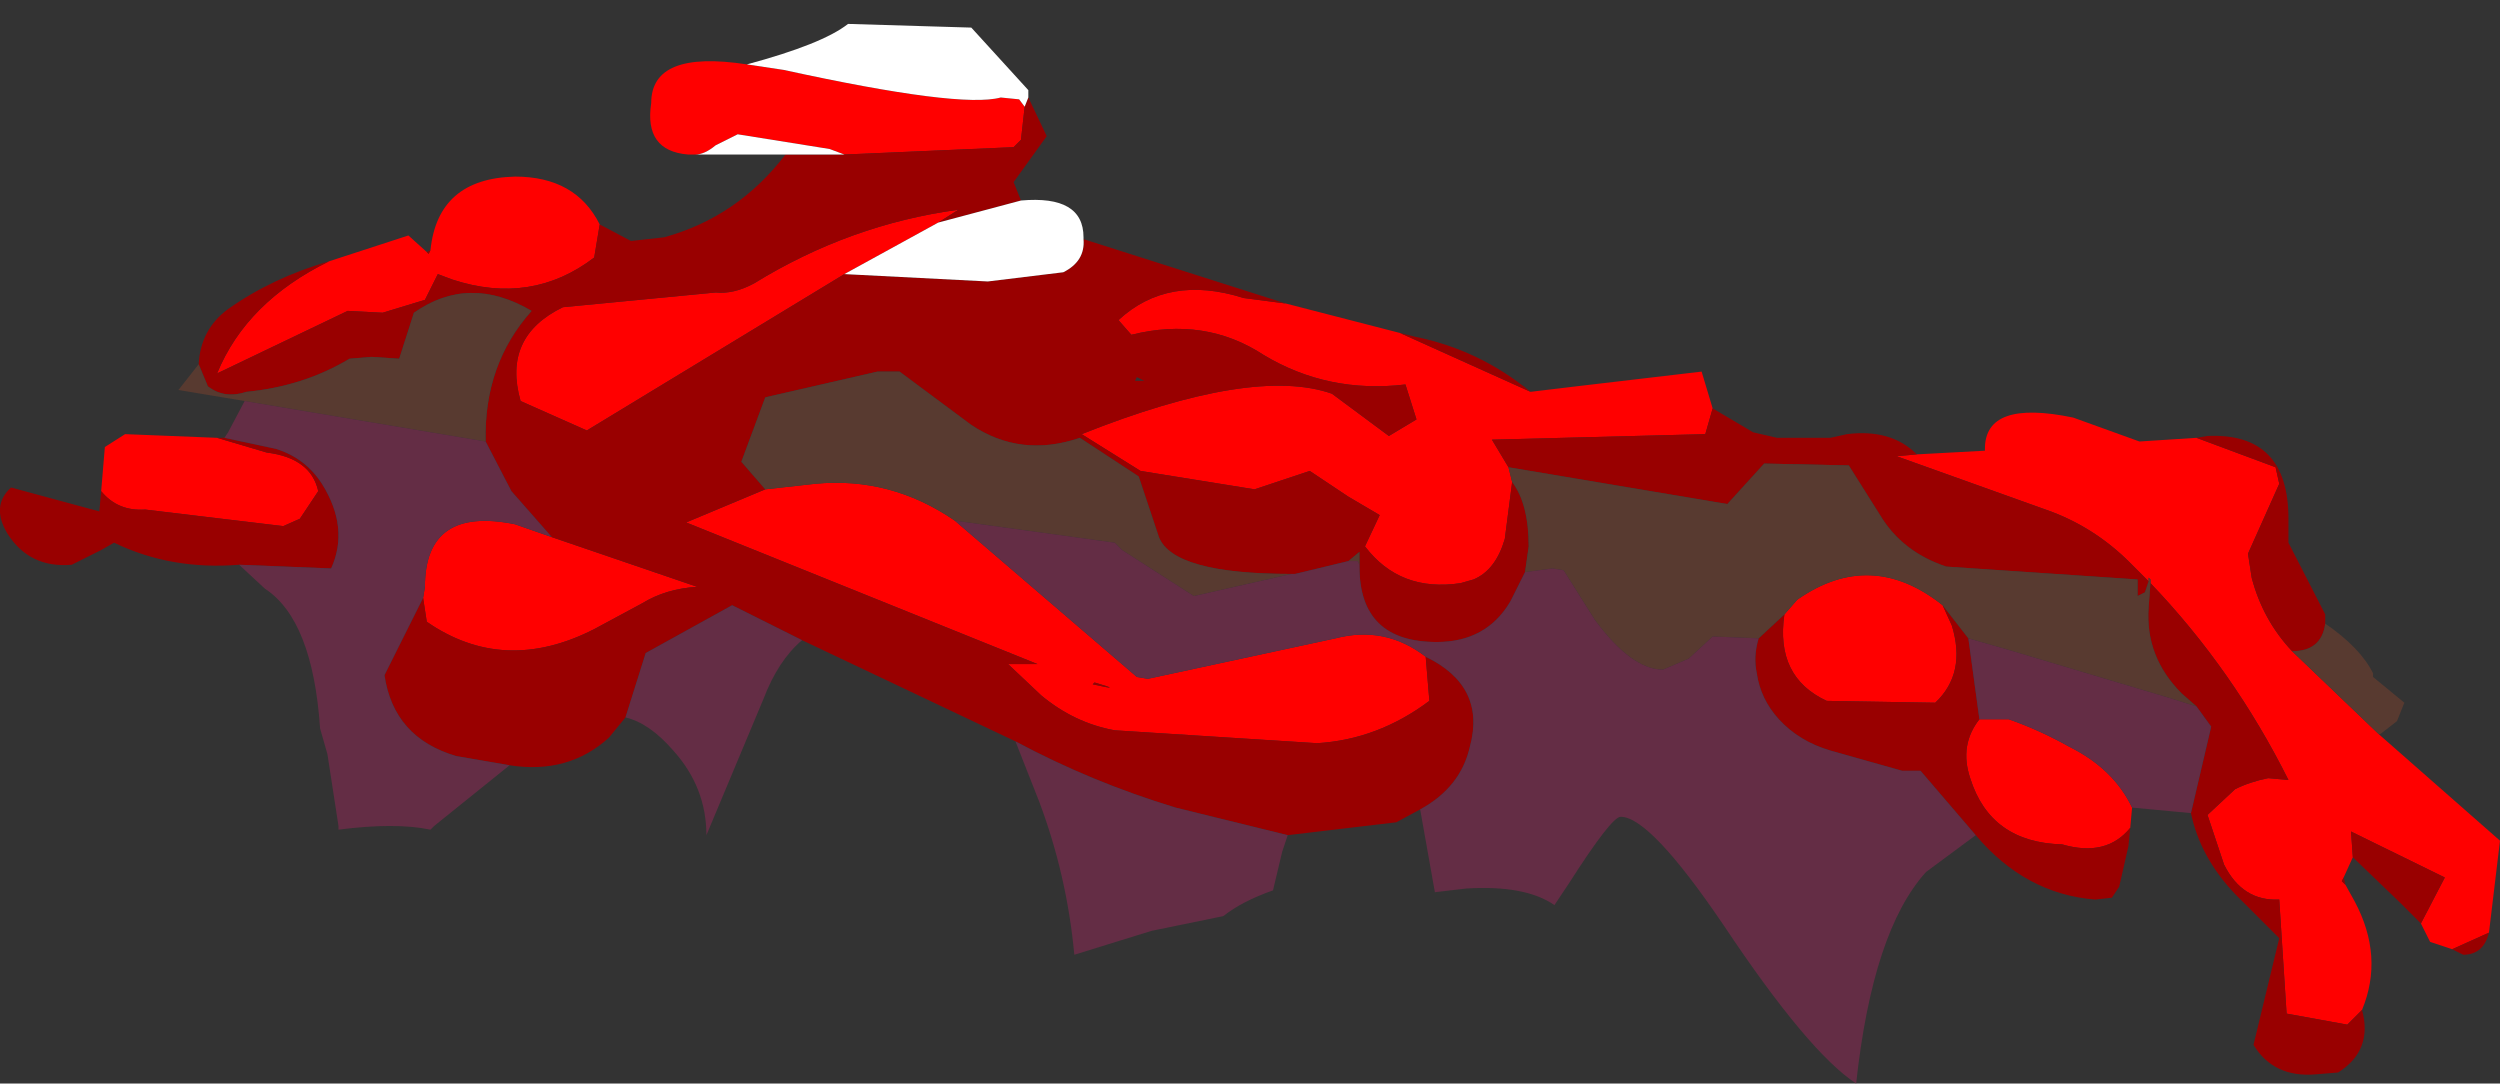 <?xml version="1.0" encoding="UTF-8" standalone="no"?>
<svg xmlns:ffdec="https://www.free-decompiler.com/flash" xmlns:xlink="http://www.w3.org/1999/xlink" ffdec:objectType="frame" height="29.45px" width="67.95px" xmlns="http://www.w3.org/2000/svg">
  <rect width="100%" height="100%" fill="#333333" stroke="none"/>
  <g transform="matrix(1.0, 0.0, 0.0, 1.0, 36.95, 12.45)">
    <use ffdec:characterId="1878" height="29.45" transform="matrix(1.0, 0.0, 0.0, 1.0, -36.95, -12.45)" width="67.95" xlink:href="#shape0"/>
  </g>
  <defs>
    <g id="shape0" transform="matrix(1.0, 0.0, 0.0, 1.0, 36.95, 12.45)">
      <path d="M1.1 -3.4 L4.65 -1.8 5.9 -1.95 9.3 -2.35 9.6 -1.35 9.4 -0.65 3.6 -0.5 4.05 0.25 4.15 0.65 3.95 2.2 Q3.7 3.05 3.1 3.3 L2.75 3.4 Q1.1 3.65 0.15 2.4 L0.55 1.55 -0.3 1.05 -1.35 0.35 -2.85 0.85 -5.95 0.35 -7.55 -0.65 Q-2.9 -2.5 -0.75 -1.75 L0.8 -0.6 1.55 -1.05 1.25 -2.0 Q-0.85 -1.75 -2.6 -2.8 -4.2 -3.85 -6.2 -3.35 L-6.55 -3.75 Q-5.2 -5.0 -3.15 -4.35 L-2.0 -4.2 1.1 -3.4 M15.15 -0.1 L17.0 -0.2 17.0 -0.25 Q17.0 -1.6 19.4 -1.1 L21.2 -0.45 22.75 -0.55 24.9 0.25 25.0 0.7 24.15 2.6 24.25 3.25 Q24.55 4.4 25.35 5.25 L27.7 7.5 31.0 10.4 30.7 12.9 29.7 13.35 29.1 13.15 28.85 12.65 29.5 11.4 26.95 10.15 27.0 10.85 26.75 11.4 26.7 11.5 26.8 11.6 27.05 12.05 Q27.85 13.55 27.25 15.0 L26.85 15.4 25.2 15.1 25.0 12.0 Q24.0 12.05 23.5 11.05 L23.05 9.7 23.8 9.0 Q24.2 8.8 24.7 8.7 L25.25 8.75 Q23.75 5.75 21.5 3.4 L21.5 3.3 21.45 3.25 21.45 3.35 20.95 2.85 Q19.95 1.85 18.65 1.4 L14.6 -0.05 15.15 -0.1 M21.0 9.5 L20.95 10.05 Q20.3 10.85 19.1 10.5 17.15 10.45 16.6 8.7 16.3 7.8 16.85 7.1 L17.65 7.1 Q18.5 7.4 19.3 7.85 20.5 8.45 21.0 9.5 M-34.2 0.9 L-34.1 -0.3 -33.55 -0.65 -31.05 -0.55 -29.7 -0.15 Q-28.5 0.0 -28.3 0.9 L-28.8 1.65 -29.25 1.85 -33.0 1.4 Q-33.75 1.45 -34.2 0.9 M-28.0 -5.35 L-25.85 -6.05 -25.35 -5.6 -25.3 -5.55 -25.25 -5.65 Q-25.05 -7.6 -22.95 -7.65 -21.3 -7.65 -20.65 -6.35 L-20.8 -5.45 Q-22.5 -4.15 -24.65 -4.85 L-25.05 -5.0 -25.4 -4.3 -26.55 -3.95 -27.5 -4.0 -31.05 -2.3 Q-30.25 -4.25 -28.0 -5.35 M-18.05 -8.25 L-18.1 -8.25 -18.25 -8.25 Q-19.45 -8.35 -19.25 -9.65 -19.25 -11.1 -16.65 -10.7 L-15.65 -10.55 Q-10.85 -9.5 -9.75 -9.8 L-9.25 -9.75 -9.1 -9.55 -9.2 -8.65 -9.4 -8.45 -14.0 -8.25 -14.4 -8.4 -16.9 -8.8 -17.5 -8.5 Q-17.8 -8.25 -18.05 -8.25 M15.85 4.0 L16.1 4.55 Q16.5 5.85 15.65 6.65 L12.7 6.6 Q11.3 5.95 11.55 4.25 L11.9 3.85 Q13.9 2.45 15.85 4.0 M-11.0 1.7 L-6.05 5.95 -5.75 6.0 -0.65 4.9 Q0.7 4.55 1.8 5.4 L1.9 6.6 Q0.5 7.65 -1.15 7.75 L-6.65 7.4 Q-7.75 7.2 -8.65 6.45 L-9.55 5.6 -8.75 5.6 -18.3 1.75 -16.15 0.85 -14.8 0.7 Q-12.75 0.5 -11.0 1.7 M-21.95 2.15 L-18.0 3.5 Q-18.85 3.55 -19.5 3.95 L-20.8 4.65 Q-23.25 5.9 -25.35 4.45 L-25.45 3.8 -25.4 3.5 Q-25.4 1.3 -22.95 1.8 L-21.95 2.15 M-14.0 -5.0 L-21.0 -0.75 -22.8 -1.55 Q-23.3 -3.3 -21.65 -4.1 L-17.5 -4.5 Q-17.0 -4.45 -16.45 -4.75 -13.85 -6.35 -10.9 -6.75 L-11.45 -6.4 -14.0 -5.0 M-7.2 6.1 L-7.25 6.15 Q-6.35 6.35 -7.2 6.1" fill="#ff0000" fill-rule="evenodd" stroke="none"/>
      <path d="M1.1 -3.4 L1.5 -3.3 Q3.25 -2.95 4.65 -1.8 L1.1 -3.4 M9.6 -1.35 L10.7 -0.7 11.35 -0.55 12.8 -0.55 13.25 -0.65 Q14.45 -0.8 15.15 -0.1 L14.6 -0.05 18.65 1.4 Q19.95 1.85 20.95 2.85 L21.45 3.35 21.35 3.65 21.15 3.75 21.15 3.3 15.95 2.95 Q14.75 2.55 14.15 1.55 L13.3 0.2 11.0 0.15 10.0 1.25 4.05 0.25 3.6 -0.5 9.4 -0.65 9.6 -1.35 M22.75 -0.55 L23.05 -0.6 Q25.25 -0.7 25.25 1.65 L25.25 2.3 26.25 4.25 26.25 4.5 Q26.15 5.25 25.35 5.25 24.55 4.4 24.25 3.25 L24.15 2.6 25.0 0.7 24.9 0.25 22.75 -0.55 M30.7 12.9 Q30.55 13.5 30.0 13.5 L29.7 13.35 30.7 12.9 M28.85 12.65 L28.3 12.1 27.0 10.85 26.95 10.15 29.5 11.4 28.85 12.65 M26.75 11.4 L26.8 11.6 26.7 11.5 26.75 11.4 M27.25 15.0 Q27.55 16.1 26.6 16.7 L26.0 16.75 Q24.85 16.85 24.3 15.95 L25.0 13.05 23.8 11.85 Q22.85 10.85 22.6 9.65 L23.15 7.3 22.75 6.75 22.35 6.4 Q21.35 5.4 21.45 4.05 L21.5 3.4 Q23.75 5.75 25.25 8.75 L24.7 8.7 Q24.2 8.8 23.8 9.0 L23.05 9.7 23.5 11.05 Q24.0 12.05 25.0 12.0 L25.2 15.1 26.85 15.4 27.25 15.0 M20.95 10.05 L20.9 10.55 20.65 11.65 20.45 11.95 20.0 12.0 Q18.1 11.85 16.75 10.25 L15.25 8.5 14.75 8.5 12.8 7.95 Q11.95 7.7 11.4 7.1 10.9 6.55 10.8 5.85 10.7 5.4 10.85 4.9 L11.55 4.25 Q11.3 5.95 12.7 6.6 L15.65 6.65 Q16.5 5.85 16.1 4.55 L15.85 4.0 16.55 4.9 16.85 7.1 Q16.3 7.8 16.6 8.7 17.15 10.45 19.1 10.5 20.3 10.85 20.95 10.05 M1.65 9.55 L1.0 9.9 -1.95 10.25 -5.0 9.5 Q-7.3 8.8 -9.35 7.7 L-15.15 4.95 -17.05 4.0 -19.4 5.3 -19.95 7.05 -20.4 7.6 Q-21.5 8.6 -23.1 8.35 L-24.55 8.1 Q-26.25 7.6 -26.5 5.9 L-25.45 3.8 -25.35 4.45 Q-23.25 5.9 -20.8 4.65 L-19.5 3.95 Q-18.85 3.55 -18.0 3.5 L-21.95 2.15 -23.05 0.9 -23.75 -0.45 Q-23.8 -2.55 -22.5 -4.0 -24.2 -5.0 -25.7 -3.95 L-26.1 -2.7 -26.85 -2.75 -27.45 -2.7 Q-28.7 -1.95 -30.25 -1.8 -30.85 -1.6 -31.3 -1.95 L-31.55 -2.55 Q-31.5 -3.5 -30.75 -4.05 -29.55 -4.9 -28.0 -5.35 -30.25 -4.25 -31.05 -2.3 L-27.5 -4.0 -26.55 -3.95 -25.4 -4.3 -25.05 -5.0 -24.65 -4.85 Q-22.5 -4.15 -20.8 -5.45 L-20.65 -6.35 -19.8 -5.9 -18.9 -6.0 Q-16.9 -6.55 -15.6 -8.25 L-14.0 -8.25 -9.4 -8.45 -9.2 -8.65 -9.1 -9.55 -9.0 -9.8 -8.5 -8.75 -9.4 -7.5 -9.2 -7.0 -11.45 -6.4 -10.9 -6.75 Q-13.85 -6.35 -16.45 -4.75 -17.0 -4.45 -17.5 -4.5 L-21.65 -4.1 Q-23.3 -3.3 -22.8 -1.55 L-21.0 -0.75 -14.0 -5.0 -10.1 -4.8 -8.05 -5.05 Q-7.45 -5.35 -7.5 -5.95 L-2.0 -4.2 -3.15 -4.35 Q-5.2 -5.0 -6.55 -3.75 L-6.2 -3.35 Q-4.2 -3.85 -2.6 -2.8 -0.85 -1.75 1.25 -2.0 L1.55 -1.05 0.8 -0.6 -0.75 -1.75 Q-2.9 -2.5 -7.55 -0.65 L-5.95 0.35 -2.85 0.85 -1.35 0.35 -0.3 1.05 0.55 1.55 0.15 2.4 Q1.1 3.65 2.75 3.4 L3.1 3.3 Q3.7 3.05 3.95 2.2 L4.15 0.65 Q4.6 1.25 4.6 2.4 L4.5 3.1 4.1 3.9 Q3.45 5.0 2.1 5.0 0.0 5.0 0.0 2.95 L0.0 2.9 0.0 2.55 -0.3 2.8 -1.75 3.15 -1.85 3.15 Q-5.05 3.15 -5.45 2.15 L-6.0 0.5 -7.6 -0.55 Q-9.2 0.0 -10.55 -0.9 L-12.5 -2.35 -13.1 -2.35 -16.15 -1.65 -16.8 0.1 -16.15 0.85 -18.3 1.75 -8.75 5.6 -9.55 5.6 -8.65 6.45 Q-7.75 7.2 -6.65 7.4 L-1.15 7.75 Q0.5 7.65 1.9 6.6 L1.8 5.4 Q3.45 6.2 3.0 7.85 2.75 8.95 1.65 9.55 M-30.45 2.9 Q-32.3 3.05 -33.85 2.3 L-34.2 2.5 -35.0 2.9 Q-36.15 3.0 -36.75 2.05 -37.2 1.3 -36.65 0.8 L-34.25 1.45 -34.2 0.9 Q-33.75 1.45 -33.0 1.4 L-29.25 1.85 -28.8 1.65 -28.3 0.9 Q-28.5 0.0 -29.7 -0.15 L-31.05 -0.55 -30.85 -0.55 -29.45 -0.25 Q-28.65 0.0 -28.2 0.7 -27.45 1.9 -27.95 3.0 L-30.45 2.9 M-25.35 -5.6 L-25.25 -5.65 -25.3 -5.55 -25.35 -5.6 M-5.85 -2.1 L-6.05 -2.2 -6.1 -2.1 -5.85 -2.1 M-7.2 6.1 Q-6.35 6.35 -7.25 6.15 L-7.2 6.1" fill="#990000" fill-rule="evenodd" stroke="none"/>
      <path d="M-15.6 -8.25 L-18.05 -8.25 Q-17.8 -8.25 -17.5 -8.5 L-16.9 -8.8 -14.4 -8.4 -14.0 -8.25 -15.6 -8.25 M-16.65 -10.7 Q-14.6 -11.25 -13.9 -11.8 L-10.55 -11.7 -9.0 -10.0 -9.0 -9.8 -9.1 -9.55 -9.25 -9.75 -9.75 -9.8 Q-10.85 -9.5 -15.65 -10.55 L-16.65 -10.7 M-9.2 -7.0 Q-7.5 -7.15 -7.5 -6.0 L-7.5 -5.95 Q-7.45 -5.35 -8.05 -5.05 L-10.1 -4.8 -14.0 -5.0 -11.45 -6.4 -9.2 -7.0" fill="#ffffff" fill-rule="evenodd" stroke="none"/>
      <path d="M26.25 4.5 Q27.2 5.15 27.55 5.85 L27.55 5.95 28.4 6.65 28.2 7.15 27.75 7.5 27.7 7.5 25.35 5.25 Q26.15 5.25 26.25 4.5 M-30.3 -1.55 L-32.1 -1.85 -31.55 -2.55 -31.3 -1.95 Q-30.85 -1.6 -30.25 -1.8 -28.7 -1.95 -27.45 -2.7 L-26.85 -2.75 -26.1 -2.7 -25.7 -3.95 Q-24.2 -5.0 -22.5 -4.0 -23.8 -2.55 -23.75 -0.45 L-30.3 -1.55 M4.05 0.25 L10.0 1.25 11.0 0.15 13.3 0.2 14.15 1.55 Q14.75 2.55 15.95 2.95 L21.15 3.3 21.15 3.75 21.35 3.65 21.45 3.35 21.45 3.25 21.5 3.3 21.5 3.4 21.45 4.05 Q21.35 5.4 22.35 6.4 L22.75 6.75 21.95 6.5 17.6 5.2 16.55 4.9 15.85 4.0 Q13.9 2.45 11.9 3.85 L11.55 4.25 10.85 4.9 9.6 4.85 8.95 5.45 8.25 5.75 Q7.4 5.75 6.4 4.4 L5.55 3.05 5.25 3.0 4.5 3.1 4.6 2.4 Q4.6 1.25 4.15 0.65 L4.05 0.25 M0.0 2.9 L-0.05 2.8 -0.25 2.8 -0.3 2.8 0.0 2.55 0.0 2.9 M-1.85 3.15 L-4.5 3.75 -6.45 2.5 -6.65 2.3 -11.0 1.7 Q-12.75 0.5 -14.8 0.7 L-16.15 0.85 -16.8 0.1 -16.15 -1.65 -13.1 -2.35 -12.5 -2.35 -10.55 -0.9 Q-9.2 0.0 -7.6 -0.55 L-6.0 0.5 -5.45 2.15 Q-5.05 3.15 -1.85 3.15" fill="#583a30" fill-rule="evenodd" stroke="none"/>
      <path d="M22.6 9.65 L21.0 9.5 Q20.5 8.45 19.3 7.85 18.5 7.4 17.65 7.1 L16.85 7.1 16.55 4.9 17.6 5.2 21.95 6.5 22.75 6.75 23.15 7.3 22.6 9.65 M16.75 10.25 L15.4 11.25 Q13.95 12.85 13.5 17.0 12.2 16.15 9.9 12.7 7.9 9.75 7.1 9.75 6.85 9.75 5.7 11.55 L5.3 12.15 Q4.5 11.6 2.9 11.7 L2.05 11.8 1.65 9.55 Q2.75 8.95 3.0 7.85 3.45 6.2 1.8 5.4 0.7 4.55 -0.65 4.9 L-5.75 6.0 -6.05 5.95 -11.0 1.7 -6.65 2.3 -6.45 2.5 -4.5 3.75 -1.85 3.15 -1.75 3.15 -0.3 2.8 -0.25 2.8 -0.05 2.8 0.0 2.9 0.0 2.95 Q0.0 5.0 2.1 5.0 3.45 5.0 4.1 3.9 L4.5 3.1 5.25 3.0 5.55 3.05 6.4 4.4 Q7.4 5.75 8.25 5.75 L8.95 5.45 9.6 4.85 10.85 4.9 Q10.7 5.4 10.8 5.85 10.9 6.55 11.4 7.1 11.95 7.7 12.8 7.95 L14.75 8.5 15.25 8.5 16.75 10.25 M-1.95 10.25 L-2.1 10.7 -2.35 11.75 Q-3.2 12.05 -3.7 12.45 L-5.65 12.85 -7.75 13.5 Q-7.95 11.35 -8.7 9.35 L-9.35 7.7 Q-7.3 8.8 -5.0 9.5 L-1.95 10.25 M-15.15 4.95 Q-15.8 5.5 -16.2 6.55 L-17.75 10.25 Q-17.75 8.95 -18.65 7.95 -19.3 7.2 -19.95 7.05 L-19.4 5.3 -17.05 4.0 -15.15 4.95 M-23.1 8.35 L-25.15 10.0 -25.25 10.1 Q-26.2 9.9 -27.75 10.1 L-27.75 10.0 -28.05 8.05 -28.25 7.35 Q-28.45 4.4 -29.75 3.55 L-30.45 2.9 -27.95 3.0 Q-27.45 1.9 -28.2 0.7 -28.65 0.0 -29.45 -0.25 L-30.85 -0.55 -30.75 -0.7 -30.3 -1.55 -23.75 -0.45 -23.05 0.9 -21.95 2.15 -22.95 1.8 Q-25.4 1.3 -25.4 3.5 L-25.45 3.8 -26.5 5.9 Q-26.25 7.6 -24.55 8.1 L-23.1 8.35" fill="#642d45" fill-rule="evenodd" stroke="none"/>
    </g>
  </defs>
</svg>
